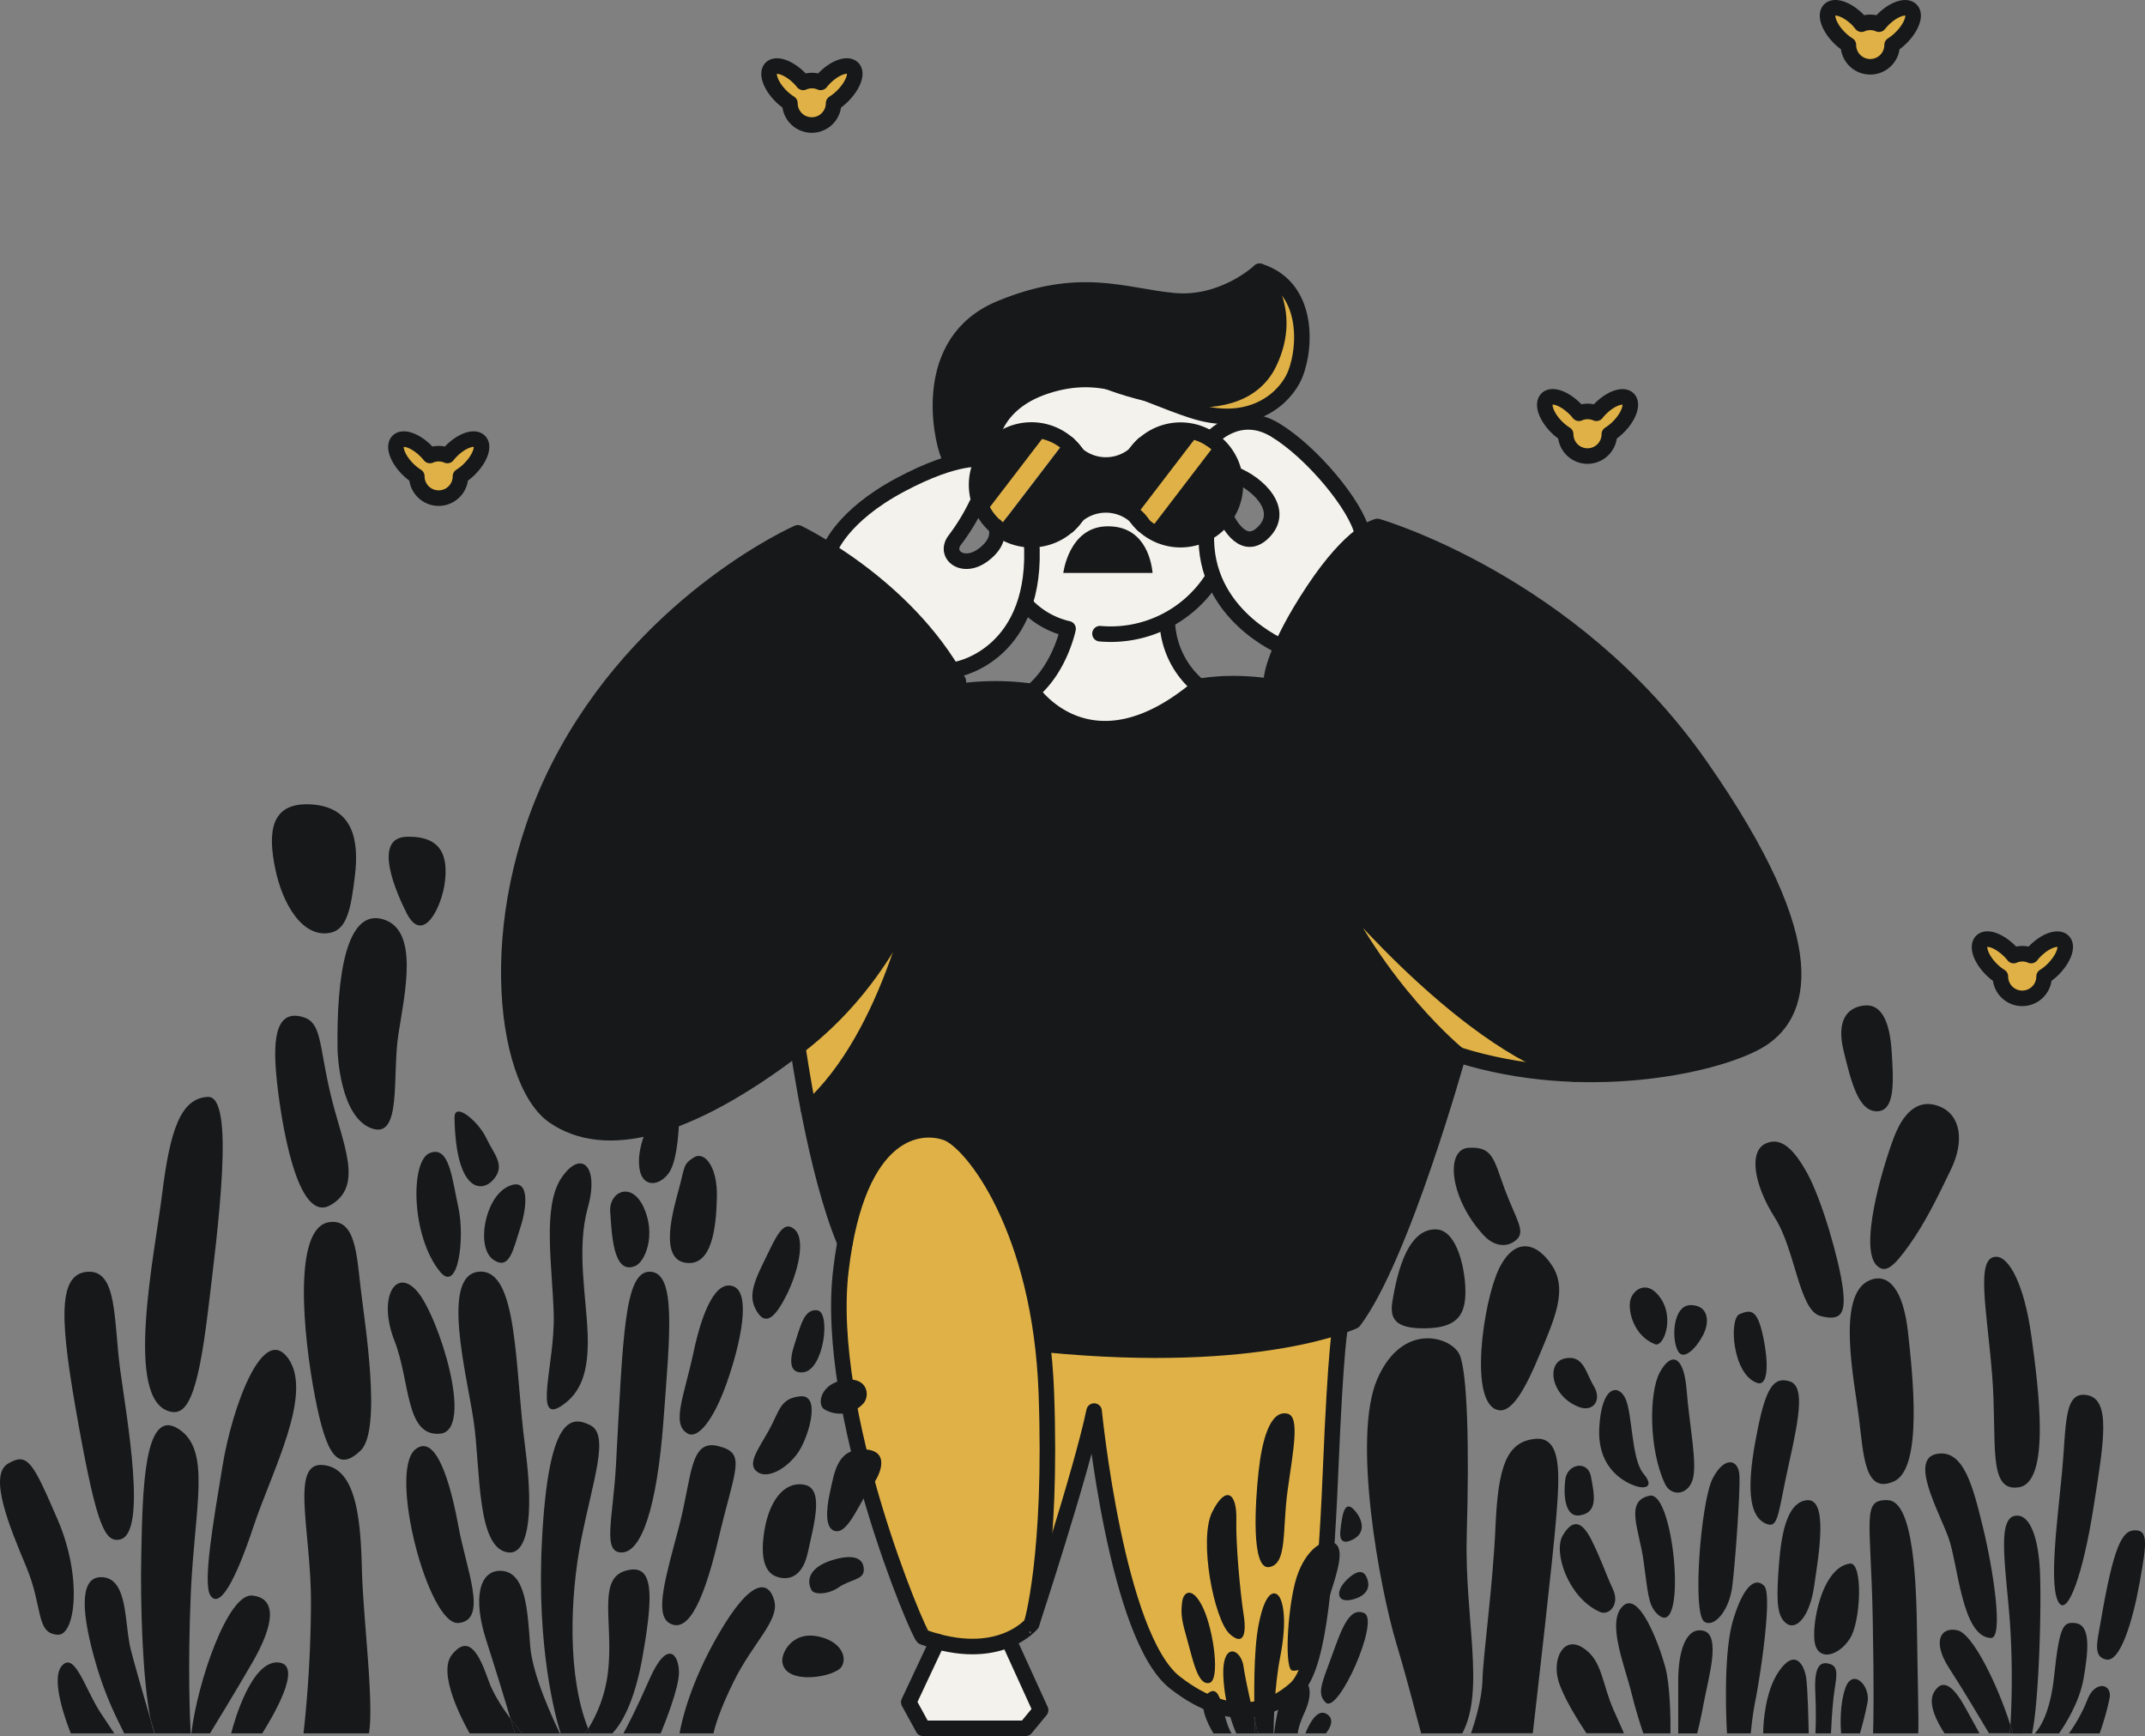 <svg xmlns="http://www.w3.org/2000/svg" id="Layer_1" data-name="Layer 1" viewBox="104.8 254.22 690.33 558.64"><rect x="104.8" y="254.22" width="690.33" height="558.64" fill="#808080" stroke="none"/><title>Big Guy Illustrations Pack - Scene 9</title><path d="M372.27,431.08S381.62,411,415,402s1.3,19.79,1.3,19.79-8.56,7.2-4.77,10.92,8.49,1.29,11-1.58a23.71,23.71,0,0,0,4-7.49l10.18,4.29s4.7,35-25.85,41.59h0s-8.29-15-38.64-38.39" fill="#f4f2ed"/><path d="M437,476.71s10.35-8.92,11.59-20.16c0,0-10.5-2.37-13.66-8.9,0,0,4.82-13.68,1.88-19.77s-16.19-8.08-15.66-25.78,17.76-31,40.65-25.09,32.76,11.38,40.64,11.07l-2.09,3.28-5.83,4.52,4.75,16.68-6.17,13.59,1.42,15s-5.42,9.36-14,12.65c0,0-.11,10.46,10.21,21,0,0-27.11,34.66-53.76,2" fill="#f4f2ed"/><path d="M517.73,461.66s-23-6.78-24.68-35.51h0l6.17-4.41s4.25,7,9.54,5.62a7.42,7.42,0,0,0,4.91-10c-1.42-2.82-8.65-9.45-8.65-9.45l-3.69-4.31-6.86-7.7s8.67-11.16,18.37-4.52,23.48,16.2,30.41,36.13-18.69,10.82-25.52,34.17" fill="#f4f2ed"/><path d="M397.27,802l9.19-19.55s11.46,4.49,22.3,0h0l10.94,22.11-6.09,5.84H401.87Z" fill="#f4f2ed"/><path d="M401.89,781S372.61,715.42,374,668s27.86-50.36,27.86-50.36,17.58-5.53,30.22,34.59,9.4,87,9.4,87l-4.71,37.53S424.58,791.46,401.89,781Z" fill="#e0b146"/><path d="M442.36,759.39l13.12-44.88,2.46,2.38s7,60.54,21.48,75.18,29,12.16,29,12.16,17.13.65,19.16-15.06,8.84-94.75,8.16-111.55l-98.94,7.57,2.91,65.94Z" fill="#e0b146"/><path d="M366,609.31,361.56,591l34.92-41.64v20.71S383.93,607,366,609.31" fill="#e0b146"/><path d="M574.12,593.6S549,581.14,537.21,547h0l2.44-2a194.47,194.47,0,0,0,28.45,28.23c17,13.66,38.21,24.86,38.21,24.86l-4.46,1.75-27.73-6.23" fill="#e0b146"/><path d="M488.86,382.87s20.9-2.21,23.51-20.64L515,343.8s6.7,3.74,9,14.14-4.14,25-17.32,29.37a22.26,22.26,0,0,1-22-4.41l4.21,0" fill="#e0b146"/><polygon points="470.28 420.33 475.72 425.39 497.05 398.77 488.86 392.51 470.28 416.52 470.28 420.33" fill="#e0b146"/><polygon points="421.13 418.44 426.58 423.59 447.01 396.89 441.57 393.63 421.13 418.44" fill="#e0b146"/><path d="M255.92,405.14a16.2,16.2,0,0,1-2.92,2.34,7,7,0,0,1-14.06,0,16.55,16.55,0,0,1-2.92-2.34c-3.33-3.33-4.73-7.34-3.12-8.95s5.62-.21,8.95,3.13a16.36,16.36,0,0,1,1.32,1.47,7,7,0,0,1,5.61,0,16.23,16.23,0,0,1,1.31-1.47c3.34-3.34,7.34-4.74,9-3.13S259.26,401.81,255.92,405.14Z" fill="#e0b146"/><path d="M376,285.08a16.11,16.11,0,0,1-2.92,2.34,7,7,0,0,1-14.06,0,16.11,16.11,0,0,1-2.92-2.34c-3.33-3.33-4.73-7.34-3.12-8.94s5.62-.21,9,3.12a17.51,17.51,0,0,1,1.31,1.47,7,7,0,0,1,5.62,0,17.51,17.51,0,0,1,1.31-1.47c3.33-3.33,7.34-4.74,9-3.12S379.31,281.75,376,285.08Z" fill="#e0b146"/><path d="M625.66,391.6a16.55,16.55,0,0,1-2.92,2.34,7,7,0,0,1-14.06,0,16.55,16.55,0,0,1-2.92-2.34c-3.33-3.33-4.73-7.34-3.12-9s5.62-.21,9,3.13a14.84,14.84,0,0,1,1.31,1.47,7,7,0,0,1,5.62,0,14.84,14.84,0,0,1,1.31-1.47c3.33-3.34,7.34-4.74,8.95-3.13S629,388.27,625.66,391.6Z" fill="#e0b146"/><path d="M765.57,566.1a16.55,16.55,0,0,1-2.92,2.34,7,7,0,0,1-14.06,0,16.2,16.2,0,0,1-2.92-2.34c-3.34-3.33-4.73-7.34-3.12-9s5.62-.21,9,3.13a14.84,14.84,0,0,1,1.31,1.47,7,7,0,0,1,5.62,0,14.84,14.84,0,0,1,1.31-1.47c3.33-3.34,7.34-4.74,9-3.13S768.9,562.77,765.57,566.1Z" fill="#e0b146"/><path d="M716.66,266.34a17,17,0,0,1-2.92,2.34,7,7,0,0,1-14.07,0,17,17,0,0,1-2.92-2.34c-3.33-3.33-4.72-7.34-3.12-8.95s5.62-.21,9,3.12A17.81,17.81,0,0,1,703.9,262a7,7,0,0,1,5.61,0c.4-.5.84-1,1.31-1.48,3.34-3.33,7.34-4.73,9-3.12S720,263,716.66,266.34Z" fill="#e0b146"/><path d="M451.39,420.1a17.43,17.43,0,0,1-2.85,3.27A14.36,14.36,0,0,1,451.39,420.1Z" fill="none" stroke="#161819" stroke-linecap="round" stroke-linejoin="round" stroke-width="5"/><path d="M451.47,400.49a14,14,0,0,1-3-3.45A18,18,0,0,1,451.47,400.49Z" fill="none" stroke="#161819" stroke-linecap="round" stroke-linejoin="round" stroke-width="5"/><path d="M502.39,410.24a17.65,17.65,0,0,1-29.67,12.91,14.41,14.41,0,0,0-24.18.22,17.65,17.65,0,1,1-.07-26.33,14,14,0,0,0,3,3.45,14.38,14.38,0,0,0,18.71-.2,14.67,14.67,0,0,0,2.63-3,17.64,17.64,0,0,1,29.58,13Z" fill="none" stroke="#161819" stroke-linecap="round" stroke-linejoin="round" stroke-width="5"/><path d="M472.72,423.15a17.71,17.71,0,0,1-2.44-2.82A14.3,14.3,0,0,1,472.72,423.15Z" fill="none" stroke="#161819" stroke-linecap="round" stroke-linejoin="round" stroke-width="5"/><path d="M472.81,397.25a14.67,14.67,0,0,1-2.63,3A17.3,17.3,0,0,1,472.81,397.25Z" fill="none" stroke="#161819" stroke-linecap="round" stroke-linejoin="round" stroke-width="5"/><path d="M451.47,400.49a14,14,0,0,1-3-3.45A18,18,0,0,1,451.47,400.49Z" fill="none" stroke="#161819" stroke-linecap="round" stroke-linejoin="round" stroke-width="5"/><path d="M472.81,397.25a14.67,14.67,0,0,1-2.63,3A17.3,17.3,0,0,1,472.81,397.25Z" fill="none" stroke="#161819" stroke-linecap="round" stroke-linejoin="round" stroke-width="5"/><path d="M451.39,420.1a17.43,17.43,0,0,1-2.85,3.27A14.36,14.36,0,0,1,451.39,420.1Z" fill="none" stroke="#161819" stroke-linecap="round" stroke-linejoin="round" stroke-width="5"/><path d="M472.72,423.15a17.71,17.71,0,0,1-2.44-2.82A14.3,14.3,0,0,1,472.72,423.15Z" fill="none" stroke="#161819" stroke-linecap="round" stroke-linejoin="round" stroke-width="5"/><path d="M447,438.59s1.77-14.56,13.74-15,14.54,10.28,15,15Z" fill="#161819"/><path d="M517.73,462.54S492,452.05,493.06,425.8" fill="none" stroke="#161819" stroke-linecap="round" stroke-linejoin="round" stroke-width="5"/><path d="M499.22,420.33s5,11.91,11.89,5.47c7.88-7.36-1.69-16.09-8.72-18.82" fill="none" stroke="#161819" stroke-linecap="round" stroke-linejoin="round" stroke-width="5"/><path d="M494.47,395.52s8.77-10.18,20.74-2.93,26.15,24.52,28,33.21" fill="none" stroke="#161819" stroke-linecap="round" stroke-linejoin="round" stroke-width="5"/><path d="M423.35,398.77s-.28-14.37,18.22-20.35,29.53,2.2,46.86,7.87,28.35-2.29,32.45-10,6.3-29.41-10.71-34.77c0,0-11.66,11-27.73,9.46s-30.13-8.2-55.86,2.52-18.81,41.63-16.6,47" fill="none" stroke="#161819" stroke-linecap="round" stroke-linejoin="round" stroke-width="5"/><path d="M371.86,431.08s3.78-10.76,22.68-20.84,26.56-8.14,26.56-8.14" fill="none" stroke="#161819" stroke-linecap="round" stroke-linejoin="round" stroke-width="5"/><path d="M419.11,416.52a68.18,68.18,0,0,1-6.93,11.36c-3.78,4.73,2.4,9.77,8.92,5s4.13-9.33,4.13-9.33" fill="none" stroke="#161819" stroke-linecap="round" stroke-linejoin="round" stroke-width="5"/><path d="M413.25,469.47s26-5,23.51-41.59" fill="none" stroke="#161819" stroke-linecap="round" stroke-linejoin="round" stroke-width="5"/><path d="M434.88,448.68a26.92,26.92,0,0,0,13.66,7.87S446,469.15,437,476.71c0,0,18.87,28,53.76-1.57A28.43,28.43,0,0,1,480.5,455" fill="none" stroke="#161819" stroke-linecap="round" stroke-linejoin="round" stroke-width="5"/><path d="M458.81,458.13a38.8,38.8,0,0,0,35.66-17" fill="none" stroke="#161819" stroke-linecap="round" stroke-linejoin="round" stroke-width="5"/><path d="M361.56,591.08c54.15-41.41,51.67-117.62,51.67-117.62C396,442,361.56,425.67,361.56,425.67s-46.62,20.48-74.35,70.47S266.63,602,283,613.35,325.86,618.39,361.56,591.08Z" fill="none" stroke="#161819" stroke-linecap="round" stroke-linejoin="round" stroke-width="5"/><path d="M401.89,781c-1.42-.52-31.92-72.26-26.46-118.05s25.62-47.24,34-44.2,30.22,31.18,32.12,83.69-4.78,74.36-4.78,74.36S426.26,789.78,401.89,781Z" fill="none" stroke="#161819" stroke-linecap="round" stroke-linejoin="round" stroke-width="5"/><path d="M436.79,776.76s15.94-48.47,20.13-68.48c0,0,7.14,72.68,26.05,87.38s31.92,8,38.64,2.1S531.28,769.61,533,728,536.17,681,536.17,681" fill="none" stroke="#161819" stroke-linecap="round" stroke-linejoin="round" stroke-width="5"/><polyline points="406.46 782.41 397.27 801.96 401.87 810.36 434.88 810.36 439.7 804.52 429.62 782.41" fill="none" stroke="#161819" stroke-linecap="round" stroke-linejoin="round" stroke-width="5"/><path d="M361.56,591.08s5.6,40.35,15.19,63" fill="none" stroke="#161819" stroke-linecap="round" stroke-linejoin="round" stroke-width="5"/><path d="M401.88,535.21c-.83,2.14-9.93,52.06-36.88,76" fill="none" stroke="#161819" stroke-linecap="round" stroke-linejoin="round" stroke-width="5"/><path d="M574.12,593.6S548.5,573,531.28,535.21c0,0,43.22,54,80.21,64.62" fill="none" stroke="#161819" stroke-linecap="round" stroke-linejoin="round" stroke-width="5"/><path d="M490.71,475.14s9.1-2.1,23.36,0V472.2s.82-9,13.43-28,20.58-20.58,20.58-20.58,62.59,17.94,103.76,76.75,32.76,81.08,18.48,89.06-56.29,16.8-96.2,4.2c0,0-18.06,65.11-33.6,85.7,0,0-29.86,14.28-98.95,7.56" fill="none" stroke="#161819" stroke-linecap="round" stroke-linejoin="round" stroke-width="5"/><path d="M437,476.71a85.38,85.38,0,0,0-23.7,0" fill="none" stroke="#161819" stroke-linecap="round" stroke-linejoin="round" stroke-width="5"/><path d="M461.36,377s41,16.61,51.9-6c8.44-17.54-3.09-29.47-3.09-29.47" fill="none" stroke="#161819" stroke-linecap="round" stroke-linejoin="round" stroke-width="5"/><path d="M166.17,812c0,.67.06,1,.06,1,0-.34.08-.69.12-1Z" fill="none"/><path d="M759.69,812h-.91c-.08.37-.16.71-.24,1A6.56,6.56,0,0,0,759.69,812Z" fill="none"/><path d="M285,812l.51,1s-.12-.36-.33-1Z" fill="none"/><path d="M124.64,790.33c-3.59,4.31,1.42,17.83,2.94,21.66h14l-4.36-6.54C132.2,797.89,128.84,785.29,124.64,790.33Z" fill="#161819"/><path d="M123.37,780.25c5.71.33,8-18.48,0-37s-9.65-21.84-16-18.06.42,20.16,5.88,33.18S116.22,779.83,123.37,780.25Z" fill="#161819"/><path d="M153.23,807.41c-1.9-6.47-4.94-16.93-6.33-22.35-2.1-8.21-.84-22.45-8.82-23.29s-7.14,11.34-2.52,27.4c3.66,12.72,8.1,20.23,9.17,22.82h9.73A31.62,31.62,0,0,1,153.23,807.41Z" fill="#161819"/><path d="M166.17,812c-.24-4.27-1-21.63.06-45.6,1.26-27.73,6.72-45.79-4.2-52.51S150.69,734,150.27,754.2c-.36,16.87.47,41.07,3,53.21.59,2,1.06,3.6,1.35,4.58Z" fill="#161819"/><path d="M154.58,812c-.29-1-.76-2.59-1.35-4.58a31.62,31.62,0,0,0,1.23,4.58Z" fill="#161819"/><path d="M186,767.65c-7.82-.83-17.65,27.77-19.62,44.34h6c1.89-3.08,7.77-12.7,13.65-22.82C193.11,776.89,194,768.49,186,767.65Z" fill="#161819"/><path d="M194.37,789.17c-8.47-.64-14,18.18-15.17,22.82h10C192,807.51,202.81,789.82,194.37,789.17Z" fill="#161819"/><path d="M221.26,758.82c-.42-16.8-2.1-32.34-12.6-33.18s-3.78,21-3.78,44.11a396.79,396.79,0,0,1-2.4,42.24h21.07C225.2,801.84,221.66,775.05,221.26,758.82Z" fill="#161819"/><path d="M220.84,721c7-6.66,1.26-41.59,0-52.51s-1.76-22.2-10.08-21c-11.77,1.68-8.41,36.13-4.62,56S213.81,727.68,220.84,721Z" fill="#161819"/><path d="M211.18,642c10.92-6.3,3.78-19.74,0-35.7s-2.78-23-8.83-24.79c-9.66-2.94-9.66,9.24-8.4,20.93S200.25,648.34,211.18,642Z" fill="#161819"/><path d="M159.45,708.42c5.36,1.37,8.88-4.21,12.24-31.93s8.82-69.73,0-69.31S159.51,618.1,157,638.26,144.69,704.63,159.45,708.42Z" fill="#161819"/><path d="M172.53,767.63c2.91,4.39,8-4.57,13.86-22.23s19.35-42.63,11.15-54.09-18,15.8-21.07,34.31S170,763.83,172.53,767.63Z" fill="#161819"/><path d="M143.48,749.58c8.76-2.1,2.16-38.64,0-54.61s-.78-32.34-10.65-31.5-8.61,16.8-2.73,49.35S138.64,750.74,143.48,749.58Z" fill="#161819"/><path d="M213.44,592.05c0,1.27.81,21.43,10.82,25.21s6.66-16.8,8.76-30.25,6.72-33.6-5-37S213.06,568.08,213.44,592.05Z" fill="#161819"/><path d="M269.12,807.31c-2.6-3.49-5.62-8.08-7.11-12.36-2.94-8.4-6.31-15.12-11.77-8.27-4.71,5.9,3.4,21.22,5.71,25.31h14.57C270.23,811,269.75,809.39,269.12,807.31Z" fill="#161819"/><path d="M285,812c-1.94-4-8.85-18.61-9.57-28.14-.84-11.1-1.29-24.18-9.66-24.18-6.72,0-8.82,8.82-4.51,22.26,2.79,8.67,6,19.08,7.84,25.38,1.52,2,2.89,3.69,3.75,4.68Z" fill="#161819"/><path d="M272.87,812c-.86-1-2.23-2.65-3.75-4.68.63,2.08,1.11,3.7,1.4,4.68Z" fill="#161819"/><path d="M252.34,776.47c9.67-.84,2.52-17.22,0-31.07s-7.2-30.19-13.86-24.8C229.66,727.74,242.68,777.31,252.34,776.47Z" fill="#161819"/><path d="M294.1,810.48c-6.79-16.91-5.87-42.51-2.27-60.75,3.78-19.18,9.24-33.75,2.94-36.91s-13.44-2.72-15.54,36.91c-1.85,34.85,4.43,57.34,6,62.26h7.86C293.35,811.6,293.7,811.1,294.1,810.48Z" fill="#161819"/><path d="M306.11,759.67c-8.82,2.52-4.2,15.94-5.46,30.65a44.29,44.29,0,0,1-6.55,20.16c.2.51.41,1,.63,1.51h7.13c2.19-2.22,6.89-8.63,9.72-24.62C315.36,766,314.94,757.14,306.11,759.67Z" fill="#161819"/><path d="M294.73,812c-.22-.49-.43-1-.63-1.51-.4.62-.75,1.12-1,1.51Z" fill="#161819"/><path d="M313.84,794.53c-4.32,9.82-7.23,15.34-8.4,17.46h12c1.41-3.43,5.87-14.61,5.87-19.56C323.34,786.55,319.56,781.51,313.84,794.53Z" fill="#161819"/><path d="M354,769.32c-1.68-6.32-7.14-8-18.06,10.93-9.18,15.89-11.83,28.21-12.44,31.74h10.93c.42-2,1.83-7.22,6.47-16.62C347.12,782.77,355.68,775.63,354,769.32Z" fill="#161819"/><path d="M314.1,663.44c-8.41-.39-8.78,20.66-11.06,62.18-.94,17.29-4.49,28.16,1.81,28.16s11.35-14.13,13.45-42.14S322.5,663.83,314.1,663.44Z" fill="#161819"/><path d="M320.18,776.48c5.06,3.06,10.3-3.51,15.76-26.75s9.24-27.88,0-30.19-8.4,9.91-12.6,25.86S315.33,773.55,320.18,776.48Z" fill="#161819"/><path d="M268.55,753.78c5.22.45,8.58-8.83,5.22-34.24s-2.17-57-14.74-56.11-4,33-1.77,48.21S258.08,752.89,268.55,753.78Z" fill="#161819"/><path d="M231.76,685.68c5.12,13,3.42,30.85,14.64,29.88s-.42-37.81-7.32-45.79S226.3,671.77,231.76,685.68Z" fill="#161819"/><path d="M252.33,642.81c-2.09-9.59-2.93-20.08-9.23-17.56s-6,26.77,3.3,38.16C252.33,670.68,254.42,652.4,252.33,642.81Z" fill="#161819"/><path d="M263.73,659.69c5.1,3.3,6.22-3.36,8.55-10.51s3-16.8-4.28-13S257.88,655.91,263.73,659.69Z" fill="#161819"/><path d="M263.73,633.64c3.82-4.62,0-8-2.45-13.25s-10.29-11.88-10.2-6.51C251.49,637.81,259.91,638.26,263.73,633.64Z" fill="#161819"/><path d="M285.53,706.58c6.16-4.1,8.82-10.79,8.4-23s-3.66-27.44.06-40.81-2.16-18.83-8.46-9.59-2.94,28.57-2.52,44.11S276.29,712.73,285.53,706.58Z" fill="#161819"/><path d="M309.26,661.58c3.2-1.37,6.73-10,2.74-18.77s-11.31-5-10.81,1.33S301.91,664.73,309.26,661.58Z" fill="#161819"/><path d="M320.18,631.47c2.95-4.41,3.16-16.64,3.16-16.64l-10.67,3.37s-3.09,6.55-2,12.43S317.22,635.88,320.18,631.47Z" fill="#161819"/><path d="M325.44,660.56c8.61,1.29,9.87-11.59,10.08-21.25s-4-14.75-7.35-12.69c-3.57,2.22-2.94,3-4.83,10S316.83,659.27,325.44,660.56Z" fill="#161819"/><path d="M326.28,715.59c3,1.54,8-3.81,12.5-16.63s7.71-28.59,2.12-30.78-10,7.47-12.94,21.33S320.61,712.69,326.28,715.59Z" fill="#161819"/><path d="M358,670.82c3.36-6.72,6.31-17.64,2.52-21s-6.09,2.7-10.08,10.8-4.51,11.72-1.89,15.84C351.48,681.11,354.63,677.54,358,670.82Z" fill="#161819"/><path d="M363.24,695.81c6.73-.63,9-19.32,4.63-19.95s-5.47,5.25-7.36,10.92S359.06,696.21,363.24,695.81Z" fill="#161819"/><path d="M362.29,720.6c3.06-5.25,6.6-17.75,0-17.07s-6.61,4.89-10.18,11.19S345,725.64,348.75,728,359.23,725.85,362.29,720.6Z" fill="#161819"/><path d="M354.22,761.35c2.74,1.23,8.53,1.89,10.57-7.57s5.39-20.79-1.34-21.84-10.92,5.91-12.39,13.46S350,759.45,354.22,761.35Z" fill="#161819"/><path d="M382.78,759.67c.21-2.95-1.68-5.89-9.66-3.58s-8.91,6.76-7.09,9.88c.8,1.37,5.2,1.47,8.74-1S382.57,762.61,382.78,759.67Z" fill="#161819"/><path d="M375.64,790.54c2.1-3.36-.63-8.61-8.2-9.87s-11.22,5.23-10.86,8.33C357.48,796.71,373.54,793.9,375.64,790.54Z" fill="#161819"/><path d="M371.86,734.67c-1.05,4.79-1.89,12,2.16,12.27s7.71-10,11.07-14.16,6.3-12-2.3-12.18S373.33,728,371.86,734.67Z" fill="#161819"/><path d="M370.13,707.73a10.07,10.07,0,0,0,12.66-2.05c2.12-2.73,1-8.61-6.47-7.38S367.61,706.18,370.13,707.73Z" fill="#161819"/><path d="M493.68,799c-3.9,3,0,10.25,1.65,13h5.81C497.94,806.74,498.19,795.62,493.68,799Z" fill="#161819"/><path d="M493.89,795.79c3.78-.63,1.48-17-1.89-24.15s-6.3-5.25-6.72-2.1-.37,5.33,1.05,10.29C488.68,788.07,490.11,796.42,493.89,795.79Z" fill="#161819"/><path d="M508.6,807.68c-1.25-5.38-3.05-13.41-3.58-17.14-.84-5.88-6.93-8.19-6.51,2.94A53.75,53.75,0,0,0,502.66,812h6.09C508.71,811.07,508.65,809.57,508.6,807.68Z" fill="#161819"/><path d="M505,773.53c-1-6.51-2.52-22.06-2.31-30.46s-3.36-11.13-7.77-2.31.59,34.68,5.67,39.28C505,784,506.07,780,505,773.53Z" fill="#161819"/><path d="M516.78,768.49c-1.26-2.52-4.62-3.36-6.93,8.61-1.63,8.44-1.48,22.82-1.25,30.58.42,1.84.78,3.37,1,4.31h5.08c0-3.52.32-15.37,2.09-24.39C518.88,776.89,518,771,516.78,768.49Z" fill="#161819"/><path d="M509.61,812c-.23-.94-.59-2.47-1-4.31,0,1.89.11,3.39.15,4.31Z" fill="#161819"/><path d="M520.77,791.8c7.57.63,8.54-13.75,11.56-22.89s5.46-16.6,1.68-18.28-9.88,3.15-12.4,12.82S518.13,791.58,520.77,791.8Z" fill="#161819"/><path d="M520.77,795.83c-4,2.3-5.46,11.89-5.91,16.16h7.64c0-1,.5-3.11,2.27-7C527.92,797.93,526,792.84,520.77,795.83Z" fill="#161819"/><path d="M531.7,805.71c-3.18-1.88-5.82,3.86-6.77,6.28h6.61C532.78,810.41,534.55,807.39,531.7,805.71Z" fill="#161819"/><path d="M513.26,758.48c5.93-1,4.15-11.84,5.94-24.71s4-23.67,0-24.64c-5.78-1.39-8.3,9-9.35,18.61S507.33,759.45,513.26,758.48Z" fill="#161819"/><path d="M533.23,787.6c-3.08,8.4-4.68,11.71-1.74,14.49,4,3.78,17.43-26.46,12.39-28.77S536.32,779.2,533.23,787.6Z" fill="#161819"/><path d="M545,762.82c-.56-2.1-2-4.62-6.36-.63s-3.67,8.06,1.47,6.72C544.93,767.65,545.56,764.92,545,762.82Z" fill="#161819"/><path d="M576.85,747.9c.84-28.14.21-52.09-2.31-57.76s-18.27-10.92-26.46,7.77.63,66.8,6.09,85.07c4.3,14.4,6.78,24.75,8,29h13.25C582.85,798,576.06,774.68,576.85,747.9Z" fill="#161819"/><path d="M598.7,717.24c-9,1-11.76,8.82-12.6,28.16s-4,41.36-4.2,49.55c-.16,6-2.46,13.48-3.67,17H598.1c1.2-10.45,6.6-57.41,7.53-69.34C606.68,729.21,607.73,716.19,598.7,717.24Z" fill="#161819"/><path d="M540.45,749.47c4.06-2.2,2.87-6.61,0-9.55s-3.71,1.4-4.28,6.93C535.93,749.15,536.39,751.66,540.45,749.47Z" fill="#161819"/><path d="M587.15,662.63c-5,10.5-9.88,43.69,0,45.37,4.32.73,8.61-6.94,13.23-18.07s9-20.58,4-28.35S592.19,652.13,587.15,662.63Z" fill="#161819"/><path d="M563.41,681.65c9.66-.12,12.81-3.69,13-11S573.91,650,567,649.81s-11.55,7.57-14.07,23.11C552,678.55,553.75,681.76,563.41,681.65Z" fill="#161819"/><path d="M592.82,653.18c3.15-2.74-.21-6.73-3.78-16.39s-3.78-13.65-11.56-13.23-6.09,16.59,5,28.35C585.59,655.15,589.67,655.91,592.82,653.18Z" fill="#161819"/><path d="M614.24,784.45c-6.3-4-9.87,3.57-7.93,10.5,1.44,5.17,6.55,13.26,9.05,17h12.08l-3.33-7.48C620.33,796,620.54,788.44,614.24,784.45Z" fill="#161819"/><path d="M640.71,790.54c-2.1-7.56-8.4-24.57-13.66-19.48s.63,19.06,2.73,27.64c1.41,5.73,3,10.65,3.89,13.29h8.75C642.45,807.42,642.34,796.43,640.71,790.54Z" fill="#161819"/><path d="M653.1,779c-5.67-1.47-8.19,6.51-8.19,16v17H651c.49-1.85,1.23-5,2.07-9.57C654.57,794.34,658.77,780.46,653.1,779Z" fill="#161819"/><path d="M619.7,772.92c2.92,1.3,6.51-2.39,4.2-7.3s-4-10.18-7.06-16.15-6-6.42-9.11-1.15S609.41,768.32,619.7,772.92Z" fill="#161819"/><path d="M613.4,741.81c5.88-1,4.41-6.93,3.44-12.39s-7.64-4.2-8.27.84S608.37,742.71,613.4,741.81Z" fill="#161819"/><path d="M635.72,735.51c-8.14,1.68-3.41,10.71-2,20.79s1.49,14.12,4.09,16.89C648.06,784.18,643.86,733.83,635.72,735.51Z" fill="#161819"/><path d="M653.31,776.05c3,2.07,8-3.32,9-11.43s2.52-29.74,2.31-35.41-4.95-6.51-8.67.84S649.32,773.32,653.31,776.05Z" fill="#161819"/><path d="M672.63,764.62c-2.52-2.81-6.51-1-10.08,11-3.14,10.54-2.22,31.51-1.95,36.36h7.67a99.3,99.3,0,0,1,1.63-11.37C671.58,791.8,675.15,767.44,672.63,764.62Z" fill="#161819"/><path d="M677.25,792.1c-4.37,6.37-5,16.64-5,19.89H686.9c-.06-3.41-.3-14.35-.82-17.88C685.45,789.91,682.5,784.45,677.25,792.1Z" fill="#161819"/><path d="M693.85,789.7c-3.15-1.05-5.25.42-4.83,9,.31,6.45.15,11.28.05,13.29h5c.08-2.06.32-6.89.8-11.35C695.53,794.77,697,790.75,693.85,789.7Z" fill="#161819"/><path d="M700.15,781.51c3.57-5.46,4.29-24.74,0-24.16-9.24,1.26-12.6,20.59-11.19,26S696.58,787,700.15,781.51Z" fill="#161819"/><path d="M679.56,776.49c3.28,2.7,7.68-2.08,9.09-11.87s4.78-28.69-2.57-27.64-8.41,14.91-9,24.16S677,774.42,679.56,776.49Z" fill="#161819"/><path d="M631.07,732.36c2.8,1,6.49.63,2.61-4s-3.48-19.32-5.79-24.16-7.77-4-8.4,9.67S628.66,731.53,631.07,732.36Z" fill="#161819"/><path d="M613.05,707c4.56,1.67,7.36-2.32,4.7-6.73s-3.33-10.26-9.4-8.91S603.87,703.58,613.05,707Z" fill="#161819"/><path d="M698.68,797.47c-1.84,5.34-1.55,12-1.36,14.52h6.08c.53-1.83,1.64-5.86,2.42-9.9C706.87,796.63,701,790.75,698.68,797.47Z" fill="#161819"/><path d="M721.78,780.88c-.21-17-1-43.69-9.45-43.94s-5.46,5.71-4.83,37.82c.45,23.13.25,33.33.11,37.23h14.55C722.35,807,721.94,793.88,721.78,780.88Z" fill="#161819"/><path d="M727.24,798.7c-2.26,3.76,1.22,10,3.36,13.29h11.26c-1-1.88-2.67-4.87-4.54-8.25C734.17,798,730.39,793.48,727.24,798.7Z" fill="#161819"/><path d="M751.82,809.37c-4-12.66-12.05-29.44-17.07-30.56-5.51-1.22-8.14,3.75-2.68,12.15,4.21,6.47,10.29,16.68,12.85,21h6.73C751.69,811.45,751.75,810.56,751.82,809.37Z" fill="#161819"/><path d="M758.78,812c2.33-10.67,3.1-42.81,2.49-53.07-.63-10.62-3.35-17.08-7.35-17-6.51.07-3.78,15-2.31,33.63a266.52,266.52,0,0,1,.21,33.85c.28.9.53,1.77.77,2.62Z" fill="#161819"/><path d="M752.59,812c-.24-.85-.49-1.72-.77-2.62-.07,1.19-.13,2.08-.17,2.62Z" fill="#161819"/><path d="M772.61,776.49c-3.78-.39-5,.82-6.72,17-1.2,11.59-4.46,16.6-6.2,18.51h7.78c1.83-2.62,6.53-9.91,7.87-17.53C777,785,777.69,777,772.61,776.49Z" fill="#161819"/><path d="M783.74,800.64c.84-4.82-4.83-5.69-7.17.57A49.7,49.7,0,0,1,770.64,812h9.89A87,87,0,0,0,783.74,800.64Z" fill="#161819"/><path d="M782.69,788.24c4.41.83,8.4-11.94,10.72-24.77s2.73-16.83-1.48-16.83-6.9,5-11.13,29.8C779.77,782.47,778.28,787.41,782.69,788.24Z" fill="#161819"/><path d="M778.49,739.71c3.36-21.21,5.82-35.08-1.92-36.55s-6.69,9.67-8.16,25-4.44,37.3-.85,42C770.37,773.78,775.13,760.93,778.49,739.71Z" fill="#161819"/><path d="M728.08,722.07c-8.82,1.68.63,18.27,3.78,26.88s4.29,32,13.66,32.35c4.25.17.63-22.69-2.52-35.5S736.9,720.39,728.08,722.07Z" fill="#161819"/><path d="M754.55,732.8c10.29-1.66,6.3-32.16,4-48.75s-7.14-25.18-11.09-25.41c-7.09-.42-3.19,17-1.51,38.22S744.26,734.46,754.55,732.8Z" fill="#161819"/><path d="M714.35,730.89c9.37-4.2,6-34.45,4.49-48.1s-6.32-19.15-12.35-16.59c-10.88,4.62-4.87,32.34-3.39,44.53S705,735.09,714.35,730.89Z" fill="#161819"/><path d="M680.61,698.66c-4.83-1.38-7.35,1.77-10.08,15.22s-4.55,28.16,3,30.78c3.77,1.31,3.53-4,7.1-19.91S685.45,700,680.61,698.66Z" fill="#161819"/><path d="M670.32,699.22c3.49,1.17,3.78-6.14,1.89-15s-4-8.61-7.54-7.14S662.34,696.54,670.32,699.22Z" fill="#161819"/><path d="M639,695.77c-3.57,6.55-3.57,25.05,1.68,36,1.89,3.93,7.14,3.77,8.82-1.27s-1-17.55-1.89-28.94S642.6,689.22,639,695.77Z" fill="#161819"/><path d="M637.46,686.78c2.66,1,6.19-8,2-14.49s-8.83-3.36-9.88,0S630.43,684.05,637.46,686.78Z" fill="#161819"/><path d="M652.89,683.84c2.31-4.41,1.68-9.66-4-9.66s-6.3,10.92-4,14.91C646.63,692.07,650.58,688.25,652.89,683.84Z" fill="#161819"/><path d="M690.66,677.68c6.89,1.82,8.23-1,7.18-9.18s-6.51-27.93-11.55-37-9-11-12.92-9.45c-6,2.31-4.1,13.44,2.6,23.94S683.76,675.86,690.66,677.68Z" fill="#161819"/><path d="M709.18,661.79c2.6,2,5,.19,10.08-6.94s9-15.12,13.44-24.36,2.94-17.22-3.15-20-11.5,0-15.2,9.66S702.67,656.75,709.18,661.79Z" fill="#161819"/><path d="M709.18,611.8c5.64-.38,5-10.08,4.41-19.33s-3.15-15.33-8.82-14.7-9,5-6.61,14.7S702.88,612.22,709.18,611.8Z" fill="#161819"/><path d="M248,537.86c.94-8-.95-14.7-12.34-14.38s-2.9,18.84,0,24.57C241,558.54,247.09,545.85,248,537.86Z" fill="#161819"/><path d="M211.18,554.35c5.32-1.12,6.61-7.87,7.87-18.59s-.34-21.74-13.87-22.68-14.17,9.14-11.81,20.64S202.26,556.24,211.18,554.35Z" fill="#161819"/><path d="M423.35,398.77s2.42-18.41,18.22-20.35,14.39-3.27,25.35,0,31.39,8,38.46,1.05,18.12-19.85,4.79-37.92c0,0-7.47,15.17-42.75,7.17S412.89,363.05,411,367.79s-7.25,16.87-1,32.7l3.27,2.24,7.85-.63Z" fill="#161819"/><path d="M361.56,425.67s-41.89,18-68.83,61.27S266,561.92,272,594.36s40.71,22.94,40.71,22.94,31.44-10.19,56.49-32.58,35-55.77,35-55.77,10.79-29.45,9.11-55.49C413.23,473.46,400.63,443,361.56,425.67Z" fill="#161819"/><path d="M416.88,476.32l20.07.39a27.07,27.07,0,0,0,21.86,12c14.92.32,21.71-6.18,21.71-6.18L493,474.75l21,.39s2.2-16.9,13.43-31,20.58-20.58,20.58-20.58,29.78,6.15,74.75,44,57.73,88.56,57.73,88.56,7,23.62-10.24,33.28S609,599.83,609,599.83s-37-14-69.34-54.84l-2.44,2S553.12,576,574.12,593.6c0,0-18.87,69.12-33.38,85.39,0,0-27.66,14.25-99.17,7.87,0,0-9.14-56.76-34.49-69.13,0,0-23.12-5.66-30.33,34.46,0,0-11.72-29.28-10.72-42.88,0,0,25.46-22.67,30.45-59.94s16.76-72.66,16.76-72.66Z" fill="#161819"/><path d="M426.58,423.59,447,396.89s6.34,9,13.69,7,9.56-4.65,12.11-6.6,8.76-6.88,16.05-3.62h1.85l-19.22,25.11s-11.1-3.74-16.77-1.4-6.71,11.35-18,10.54S426.58,423.59,426.58,423.59Z" fill="#161819"/><path d="M441.57,393.63l-19,24.81s-7.6-6.88.76-19.67S441.57,393.63,441.57,393.63Z" fill="#161819"/><path d="M475.72,423.59l20.42-26.7s13.23,10.85,3.08,23.44-20.79,6.38-20.79,6.38Z" fill="#161819"/><path d="M255.92,405.14a16.2,16.2,0,0,1-2.92,2.34,7,7,0,0,1-14.06,0,16.55,16.55,0,0,1-2.92-2.34c-3.33-3.33-4.73-7.34-3.12-8.95s5.62-.21,8.95,3.13a16.36,16.36,0,0,1,1.32,1.47,7,7,0,0,1,5.61,0,16.23,16.23,0,0,1,1.31-1.47c3.34-3.34,7.34-4.74,9-3.13S259.26,401.81,255.92,405.14Z" fill="none" stroke="#161819" stroke-linecap="round" stroke-linejoin="round" stroke-width="5"/><path d="M716.66,266.34a17,17,0,0,1-2.92,2.34,7,7,0,0,1-14.07,0,17,17,0,0,1-2.92-2.34c-3.33-3.33-4.72-7.34-3.12-8.95s5.62-.21,9,3.12A17.81,17.81,0,0,1,703.9,262a7,7,0,0,1,5.61,0c.4-.5.84-1,1.31-1.48,3.34-3.33,7.34-4.73,9-3.12S720,263,716.66,266.34Z" fill="none" stroke="#161819" stroke-linecap="round" stroke-linejoin="round" stroke-width="5"/><path d="M376,285.08a16.11,16.11,0,0,1-2.92,2.34,7,7,0,0,1-14.06,0,16.11,16.11,0,0,1-2.92-2.34c-3.33-3.33-4.73-7.34-3.12-8.94s5.62-.21,9,3.12a17.51,17.51,0,0,1,1.31,1.47,7,7,0,0,1,5.62,0,17.51,17.51,0,0,1,1.31-1.47c3.33-3.33,7.34-4.74,9-3.12S379.31,281.75,376,285.08Z" fill="none" stroke="#161819" stroke-linecap="round" stroke-linejoin="round" stroke-width="5"/><path d="M625.66,391.6a16.55,16.55,0,0,1-2.92,2.34,7,7,0,0,1-14.06,0,16.55,16.55,0,0,1-2.92-2.34c-3.33-3.33-4.73-7.34-3.12-9s5.62-.21,9,3.13a14.84,14.84,0,0,1,1.31,1.47,7,7,0,0,1,5.62,0,14.84,14.84,0,0,1,1.31-1.47c3.33-3.34,7.34-4.74,8.95-3.13S629,388.27,625.66,391.6Z" fill="none" stroke="#161819" stroke-linecap="round" stroke-linejoin="round" stroke-width="5"/><path d="M765.57,566.1a16.55,16.55,0,0,1-2.92,2.34,7,7,0,0,1-14.06,0,16.2,16.2,0,0,1-2.92-2.34c-3.34-3.33-4.73-7.34-3.12-9s5.62-.21,9,3.13a14.84,14.84,0,0,1,1.31,1.47,7,7,0,0,1,5.62,0,14.84,14.84,0,0,1,1.31-1.47c3.33-3.34,7.34-4.74,9-3.13S768.9,562.77,765.57,566.1Z" fill="none" stroke="#161819" stroke-linecap="round" stroke-linejoin="round" stroke-width="5"/></svg>